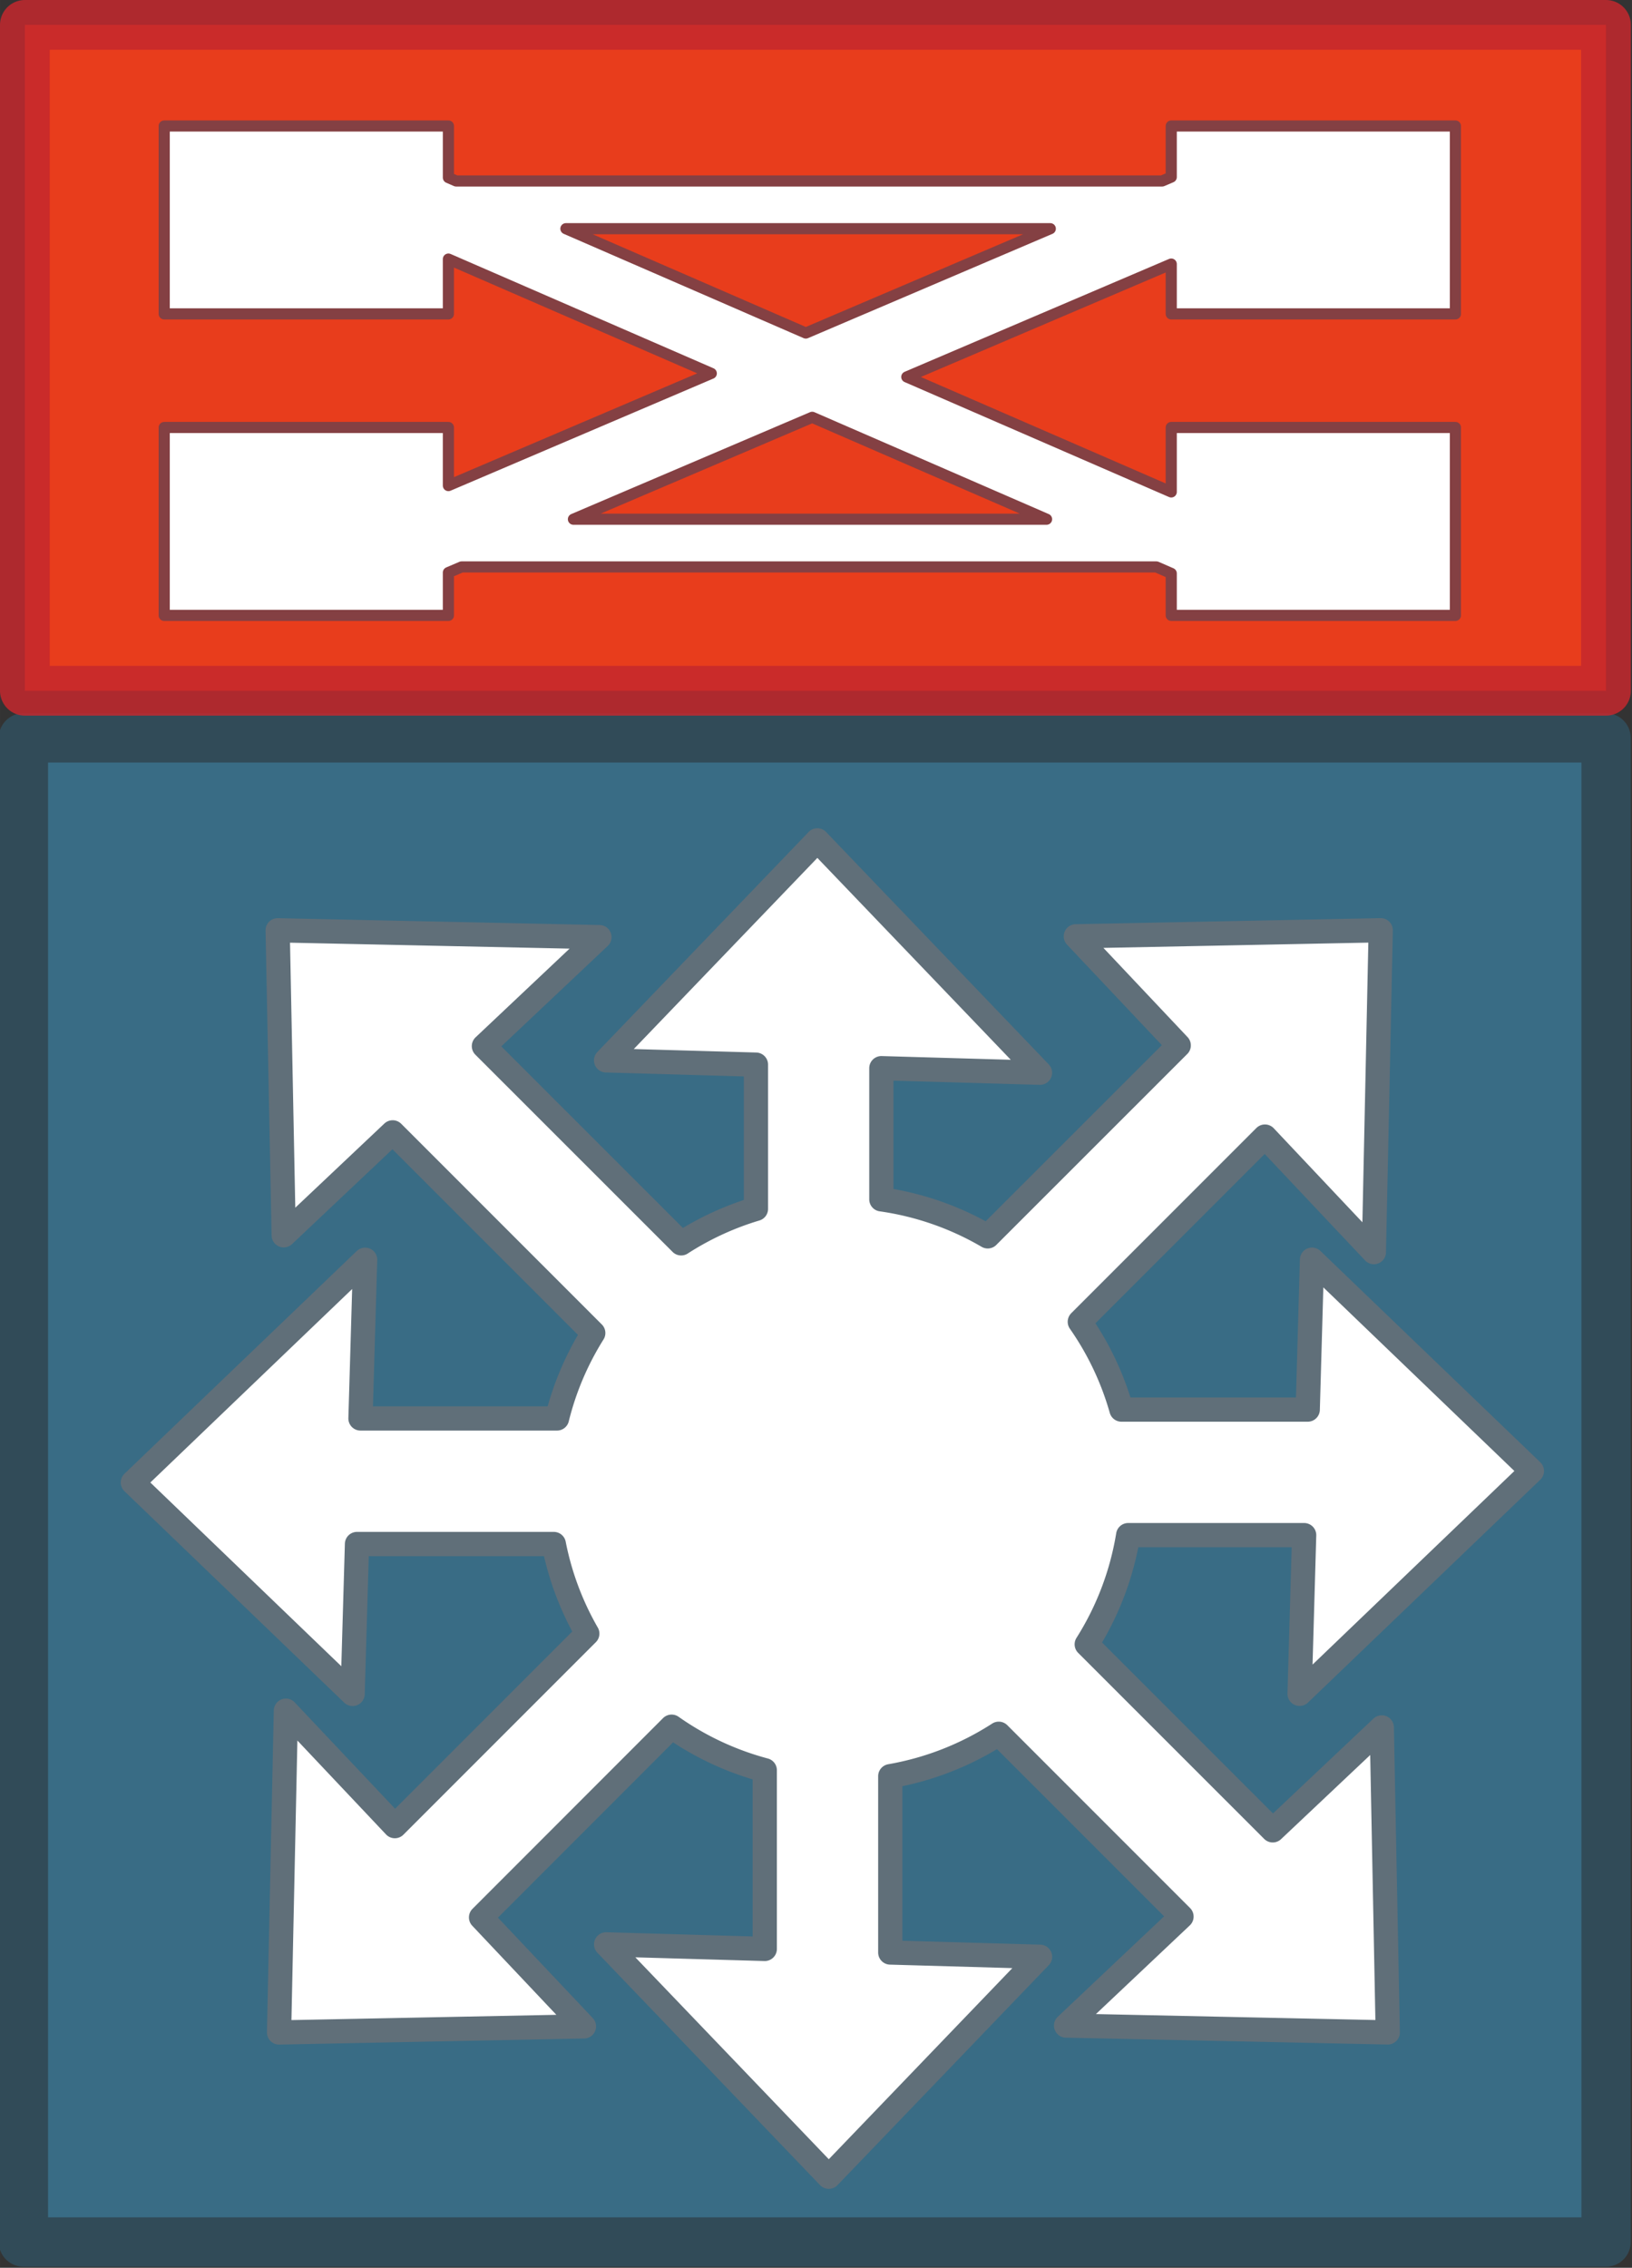 <?xml version="1.0" encoding="UTF-8" standalone="no"?>
<svg
   xmlns:dc="http://purl.org/dc/elements/1.1/"
   xmlns:cc="http://creativecommons.org/ns#"
   xmlns:rdf="http://www.w3.org/1999/02/22-rdf-syntax-ns#"
   xmlns:svg="http://www.w3.org/2000/svg"
   xmlns="http://www.w3.org/2000/svg"
   version="1.1"
   id="svg7418"
   viewBox="0 0 146.521 203.53"
   height="57.441mm"
   width="41.352mm">
  <rect x="0" y="0" width="146.521" height="203.53" fill="#333333" stroke="none"/>
  <defs
     id="defs7420" />
  <g
     transform="translate(-292.454,-367.74)"
     id="layer1">
    <g
       transform="translate(-10.877,-253.634)"
       id="g7285">
      <g
         style="display:inline"
         id="g6050-3"
         transform="matrix(4.351,0,0,4.351,-1517.222,-830.044)">
        <rect
           y="348.803"
           x="418.905"
           height="31.026"
           width="32.657"
           id="rect5784-0-6"
           style="opacity:1;fill:#396c85;fill-opacity:1;stroke:#314b58;stroke-width:1.017;stroke-linecap:round;stroke-linejoin:round;stroke-miterlimit:4;stroke-dasharray:none;stroke-opacity:1" />
        <path
           id="path5466-3-6-7-2-7-0-9-6-1"
           d="m 435.287,350.918 -4.359,4.537 3.092,0.088 0,2.975 a 6.027,6.027 0 0 0 -1.543,0.711 l -4.07,-4.068 2.383,-2.248 -6.639,-0.141 0.125,6.291 2.248,-2.123 4.139,4.139 a 6.027,6.027 0 0 0 -0.748,1.762 l -4.055,0 0.096,-3.273 -4.793,4.594 4.535,4.361 0.09,-3.092 4.061,0 a 6.027,6.027 0 0 0 0.691,1.848 l -3.971,3.971 -2.248,-2.381 -0.141,6.637 6.291,-0.125 -2.123,-2.248 3.932,-3.934 a 6.027,6.027 0 0 0 1.922,0.898 l 0,3.686 -3.273,-0.094 4.594,4.793 4.359,-4.537 -3.09,-0.088 0,-3.637 a 6.027,6.027 0 0 0 2.238,-0.875 l 3.771,3.771 -2.381,2.248 6.637,0.141 -0.123,-6.291 -2.25,2.123 L 440.846,367.5 a 6.027,6.027 0 0 0 0.855,-2.252 l 3.631,0 -0.094,3.273 4.793,-4.596 -4.537,-4.359 -0.088,3.092 -3.844,0 a 6.027,6.027 0 0 0 -0.859,-1.811 l 3.82,-3.82 2.248,2.383 0.141,-6.639 -6.291,0.125 2.123,2.25 -3.941,3.939 a 6.027,6.027 0 0 0 -2.195,-0.764 l 0,-2.705 3.273,0.094 -4.594,-4.793 z"
           style="display:inline;fill:#ffffff;fill-opacity:1;fill-rule:evenodd;stroke:#606f79;stroke-width:0.5;stroke-linecap:round;stroke-linejoin:round;stroke-miterlimit:4;stroke-dasharray:none;stroke-opacity:1" />
      </g>
      <g
         id="g7281">
        <rect
           y="623.607"
           x="305.563"
           height="59.761"
           width="141.954"
           id="rect6083-0"
           style="opacity:1;fill:#e83d1c;fill-opacity:1;stroke:#c5282e;stroke-width:4.466;stroke-linecap:round;stroke-linejoin:round;stroke-miterlimit:4;stroke-dasharray:none;stroke-opacity:0.843" />
        <path
           id="rect6085-7-9-8-2"
           d="m 318.074,632.681 0,16.865 25.514,0 0,-4.92 23.602,10.26 -23.602,10.068 0,-5.213 -25.514,0 0,16.863 25.514,0 0,-3.844 1.182,-0.504 62.381,0 1.334,0.58 0,3.768 25.512,0 0,-16.863 -25.512,0 0,5.783 -23.742,-10.32 23.742,-10.131 0,4.473 25.512,0 0,-16.865 -25.512,0 0,4.586 -0.814,0.348 -63.389,0 -0.693,-0.301 0,-4.633 -25.514,0 z m 36.064,9.219 43.488,0 -21.949,9.363 -21.539,-9.363 z m 22.113,16.926 21.041,9.146 -42.479,0 21.438,-9.146 z"
           style="display:inline;opacity:1;fill:#ffffff;fill-opacity:1;stroke:#844043;stroke-width:1;stroke-linecap:round;stroke-linejoin:round;stroke-miterlimit:4;stroke-dasharray:none;stroke-opacity:1" />
      </g>
    </g>
  </g>
</svg>
